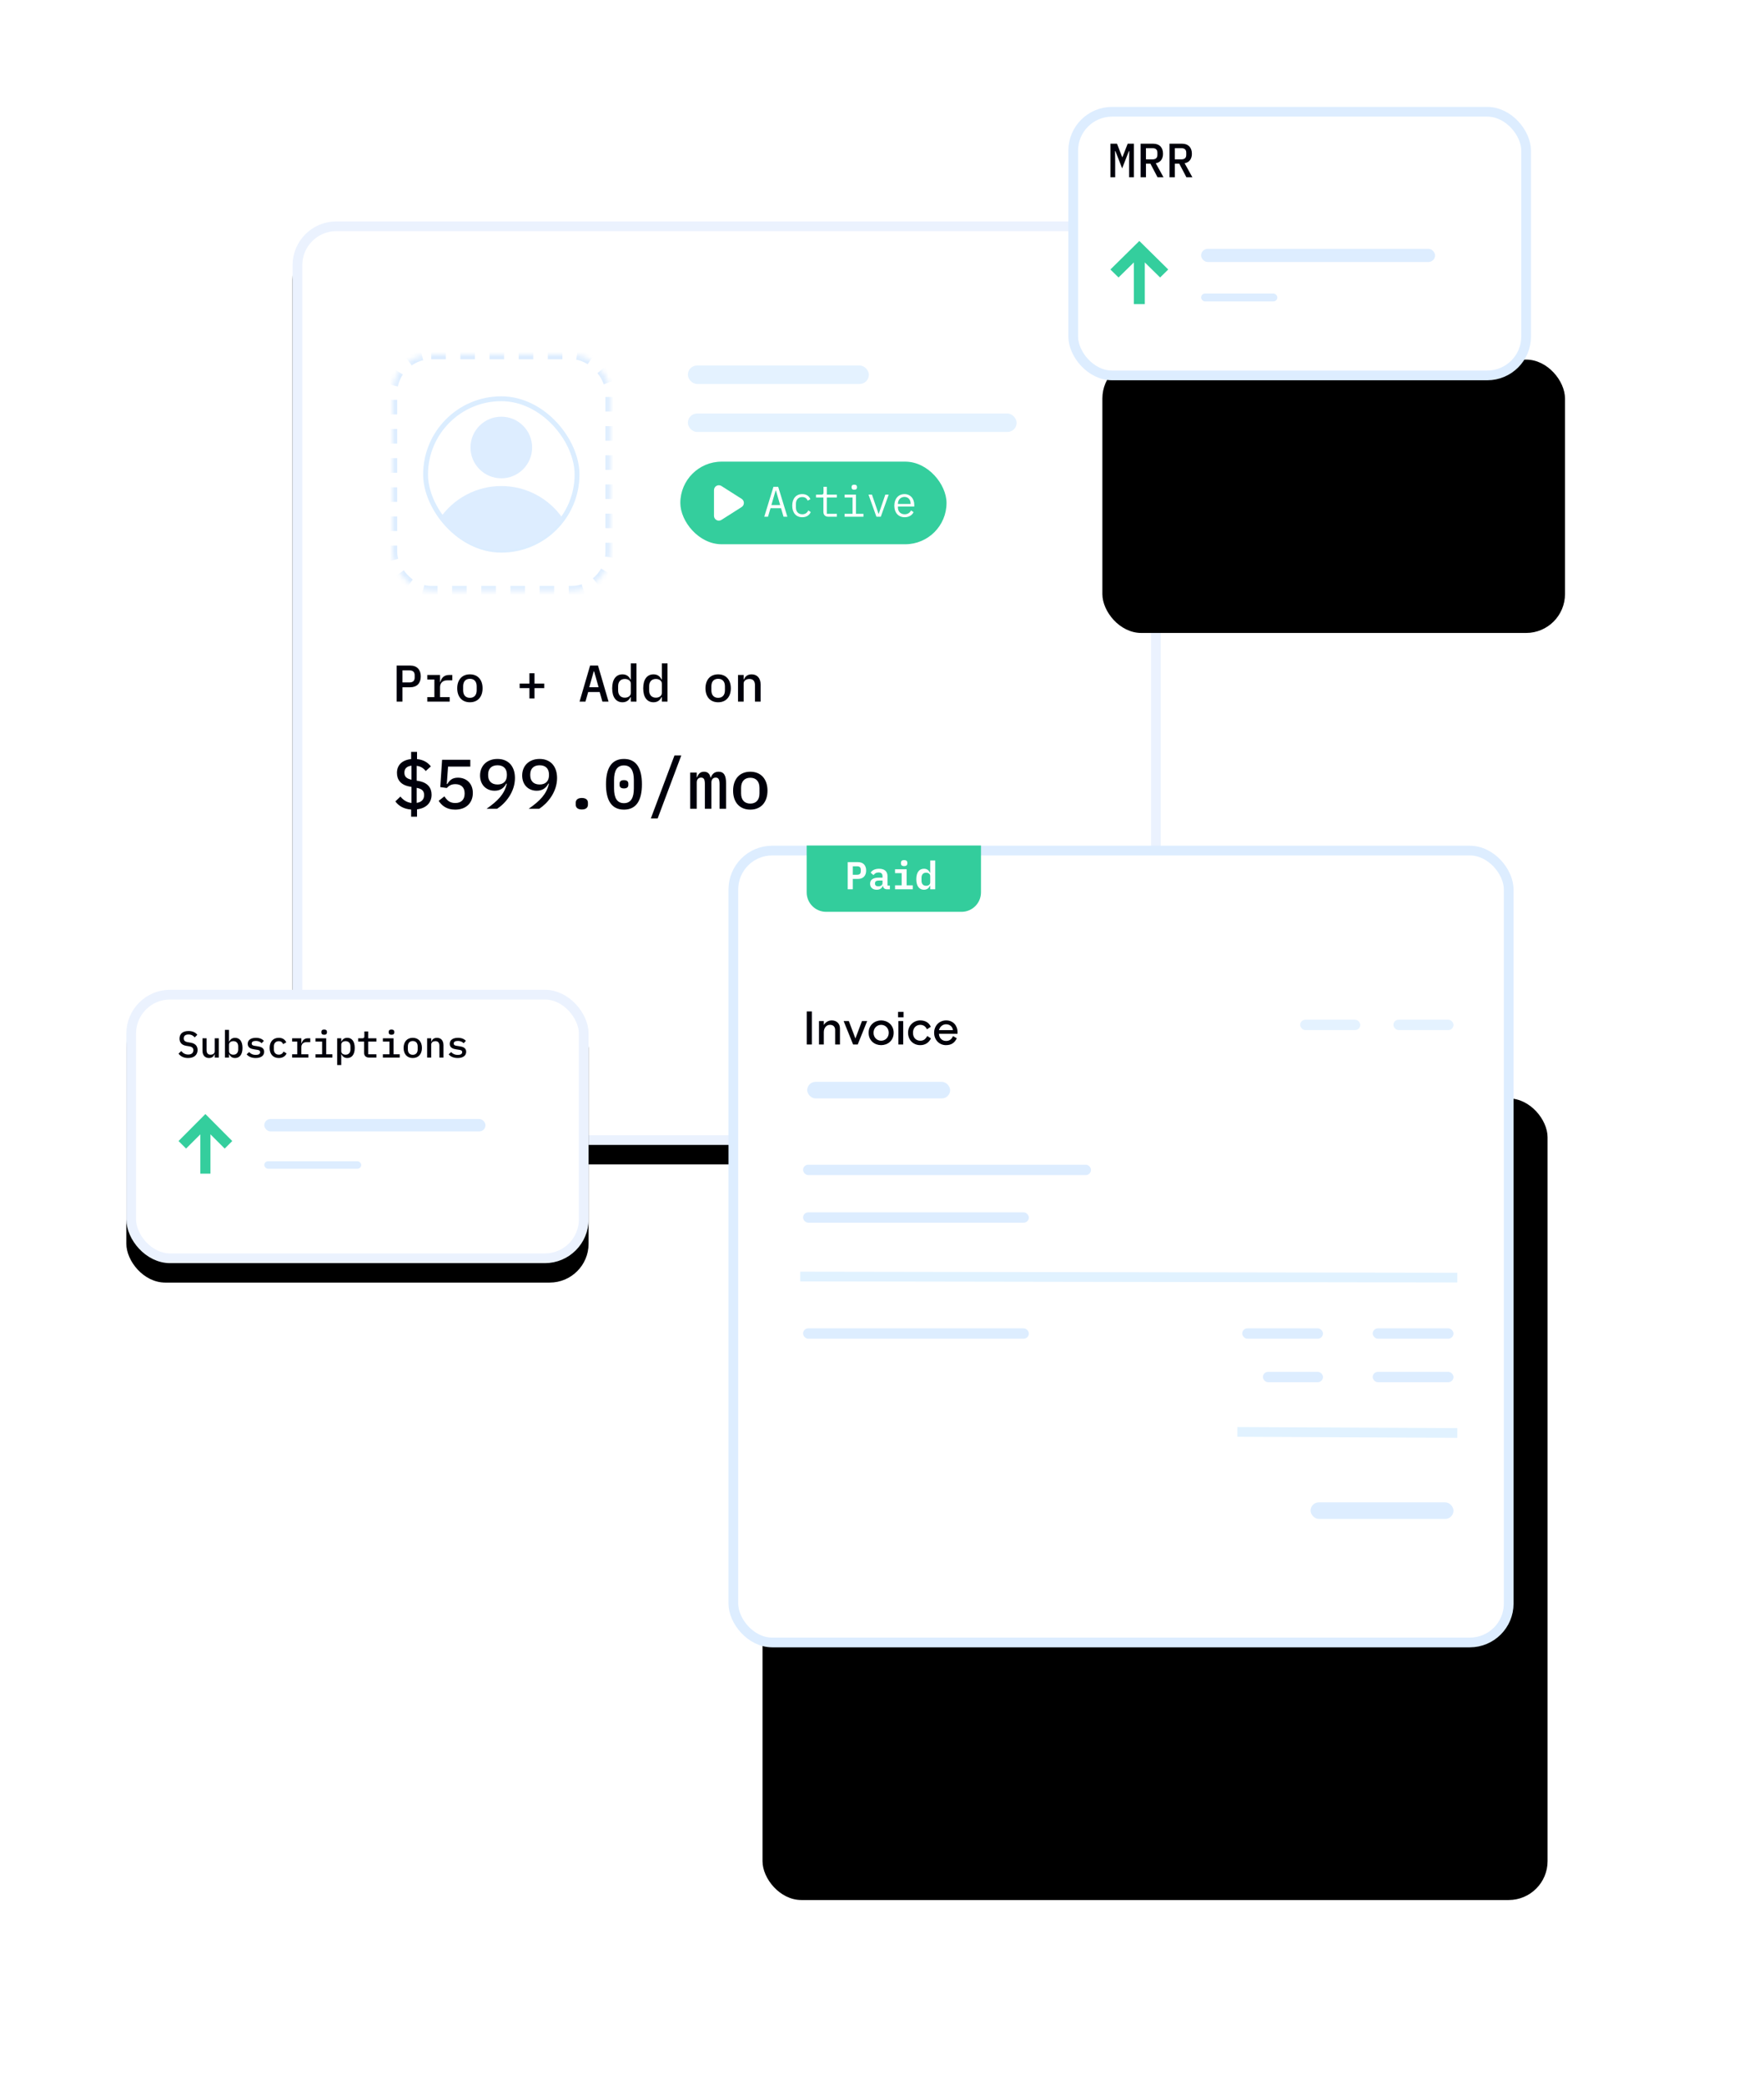 <?xml version="1.0" encoding="UTF-8"?>
<svg width="363px" height="429px" viewBox="0 0 363 429" version="1.1" xmlns="http://www.w3.org/2000/svg" xmlns:xlink="http://www.w3.org/1999/xlink">
    <!-- Generator: Sketch 63.1 (92452) - https://sketch.com -->
    <title>Group 17</title>
    <desc>Created with Sketch.</desc>
    <defs>
        <rect id="path-1" x="0" y="0" width="178.645" height="190.048" rx="8"></rect>
        <filter x="-14.6%" y="-11.6%" width="129.1%" height="127.4%" filterUnits="objectBoundingBox" id="filter-2">
            <feOffset dx="0" dy="4" in="SourceAlpha" result="shadowOffsetOuter1"></feOffset>
            <feGaussianBlur stdDeviation="8" in="shadowOffsetOuter1" result="shadowBlurOuter1"></feGaussianBlur>
            <feComposite in="shadowBlurOuter1" in2="SourceAlpha" operator="out" result="shadowBlurOuter1"></feComposite>
            <feColorMatrix values="0 0 0 0 0   0 0 0 0 0   0 0 0 0 0  0 0 0 0.09 0" type="matrix" in="shadowBlurOuter1"></feColorMatrix>
        </filter>
        <rect id="path-3" x="0" y="0" width="44.851" height="48.652" rx="8"></rect>
        <mask id="mask-4" maskContentUnits="userSpaceOnUse" maskUnits="objectBoundingBox" x="0" y="0" width="44.851" height="48.652" fill="white">
            <use xlink:href="#path-3"></use>
        </mask>
        <rect id="path-5" x="0" y="0" width="95.121" height="56.254" rx="8"></rect>
        <filter x="-43.1%" y="-65.8%" width="186.2%" height="245.8%" filterUnits="objectBoundingBox" id="filter-6">
            <feOffset dx="0" dy="4" in="SourceAlpha" result="shadowOffsetOuter1"></feOffset>
            <feGaussianBlur stdDeviation="13" in="shadowOffsetOuter1" result="shadowBlurOuter1"></feGaussianBlur>
            <feComposite in="shadowBlurOuter1" in2="SourceAlpha" operator="out" result="shadowBlurOuter1"></feComposite>
            <feColorMatrix values="0 0 0 0 0   0 0 0 0 0   0 0 0 0 0  0 0 0 0.09 0" type="matrix" in="shadowBlurOuter1"></feColorMatrix>
        </filter>
        <rect id="path-7" x="0" y="0" width="95.199" height="56.254" rx="8"></rect>
        <filter x="-84.0%" y="-119.1%" width="282.8%" height="459.1%" filterUnits="objectBoundingBox" id="filter-8">
            <feOffset dx="0" dy="4" in="SourceAlpha" result="shadowOffsetOuter1"></feOffset>
            <feGaussianBlur stdDeviation="13" in="shadowOffsetOuter1" result="shadowBlurOuter1"></feGaussianBlur>
            <feComposite in="shadowBlurOuter1" in2="SourceAlpha" operator="out" result="shadowBlurOuter1"></feComposite>
            <feColorMatrix values="0 0 0 0 0   0 0 0 0 0   0 0 0 0 0  0 0 0 0.09 0" type="matrix" in="shadowBlurOuter1" result="shadowMatrixOuter1"></feColorMatrix>
            <feOffset dx="7" dy="48" in="SourceAlpha" result="shadowOffsetOuter2"></feOffset>
            <feGaussianBlur stdDeviation="21" in="shadowOffsetOuter2" result="shadowBlurOuter2"></feGaussianBlur>
            <feComposite in="shadowBlurOuter2" in2="SourceAlpha" operator="out" result="shadowBlurOuter2"></feComposite>
            <feColorMatrix values="0 0 0 0 0   0 0 0 0 0   0 0 0 0 0  0 0 0 0.13 0" type="matrix" in="shadowBlurOuter2" result="shadowMatrixOuter2"></feColorMatrix>
            <feMerge>
                <feMergeNode in="shadowMatrixOuter1"></feMergeNode>
                <feMergeNode in="shadowMatrixOuter2"></feMergeNode>
            </feMerge>
        </filter>
        <rect id="path-9" x="0" y="1" width="161.552" height="164.962" rx="8"></rect>
        <filter x="-49.5%" y="-40.6%" width="207.7%" height="222.5%" filterUnits="objectBoundingBox" id="filter-10">
            <feOffset dx="0" dy="4" in="SourceAlpha" result="shadowOffsetOuter1"></feOffset>
            <feGaussianBlur stdDeviation="13" in="shadowOffsetOuter1" result="shadowBlurOuter1"></feGaussianBlur>
            <feComposite in="shadowBlurOuter1" in2="SourceAlpha" operator="out" result="shadowBlurOuter1"></feComposite>
            <feColorMatrix values="0 0 0 0 0   0 0 0 0 0   0 0 0 0 0  0 0 0 0.09 0" type="matrix" in="shadowBlurOuter1" result="shadowMatrixOuter1"></feColorMatrix>
            <feOffset dx="7" dy="48" in="SourceAlpha" result="shadowOffsetOuter2"></feOffset>
            <feGaussianBlur stdDeviation="21" in="shadowOffsetOuter2" result="shadowBlurOuter2"></feGaussianBlur>
            <feComposite in="shadowBlurOuter2" in2="SourceAlpha" operator="out" result="shadowBlurOuter2"></feComposite>
            <feColorMatrix values="0 0 0 0 0   0 0 0 0 0   0 0 0 0 0  0 0 0 0.13 0" type="matrix" in="shadowBlurOuter2" result="shadowMatrixOuter2"></feColorMatrix>
            <feMerge>
                <feMergeNode in="shadowMatrixOuter1"></feMergeNode>
                <feMergeNode in="shadowMatrixOuter2"></feMergeNode>
            </feMerge>
        </filter>
    </defs>
    <g id="March-Spring-Release" stroke="none" stroke-width="1" fill="none" fill-rule="evenodd">
        <g id="Group-17" transform="translate(26, 22)">
            <g id="Group-58">
                <g id="Group-51" transform="translate(34.209, 23.566)">
                    <g id="Group-50">
                        <g id="Rectangle">
                            <use fill="black" fill-opacity="1" filter="url(#filter-2)" xlink:href="#path-1"></use>
                            <rect stroke="#EBF2FE" stroke-width="2" stroke-linejoin="square" fill="#FFFFFF" fill-rule="evenodd" x="1" y="1" width="176.645" height="188.048" rx="8"></rect>
                        </g>
                        <g id="Group-47" transform="translate(79.791, 49.434)">
                            <g id="Group-44">
                                <rect id="Rectangle" fill="#34CE9D" x="0" y="0" width="54.778" height="17" rx="8.5"></rect>
                                <g id="Group-57" transform="translate(6.926, 3.519)" fill="#FFFFFF" fill-rule="nonzero">
                                    <g id="pause" transform="translate(0, 0.519)">
                                        <g id="play">
                                            <path d="M0,1.822 L0,7.104 C-1.5440923e-16,7.657 0.448,8.104 1,8.104 C1.19,8.104 1.376,8.05 1.537,7.948 L5.687,5.307 C6.153,5.01 6.291,4.392 5.994,3.926 C5.916,3.803 5.811,3.698 5.687,3.619 L1.537,0.978 C1.071,0.682 0.453,0.819 0.156,1.285 C0.054,1.445 -2.32908254e-17,1.631 0,1.822 Z" id="Path"></path>
                                        </g>
                                    </g>
                                    <path d="M11.114,7.815 L11.634,6.061 L13.794,6.061 L14.314,7.815 L15.099,7.815 L13.212,1.662 L12.234,1.662 L10.347,7.815 L11.114,7.815 Z M13.618,5.417 L11.811,5.417 L12.674,2.447 L12.754,2.447 L13.618,5.417 Z M18.166,7.921 C19.074,7.921 19.647,7.471 19.911,6.863 L19.409,6.519 C19.18,7.013 18.783,7.312 18.175,7.312 C17.32,7.312 16.861,6.731 16.861,5.928 L16.861,5.153 C16.861,4.351 17.329,3.769 18.157,3.769 C18.721,3.769 19.109,4.042 19.277,4.509 L19.841,4.21 C19.585,3.593 19.039,3.161 18.157,3.161 C16.87,3.161 16.103,4.095 16.103,5.541 C16.103,6.977 16.861,7.921 18.166,7.921 Z M25.288,7.815 L25.288,7.215 L23.217,7.215 L23.217,3.866 L25.288,3.866 L25.288,3.266 L23.217,3.266 L23.217,1.662 L22.538,1.662 L22.538,2.852 C22.538,3.161 22.424,3.266 22.124,3.266 L20.996,3.266 L20.996,3.866 L22.512,3.866 L22.512,6.775 C22.512,7.383 22.829,7.815 23.517,7.815 L25.288,7.815 Z M28.867,2.261 C29.273,2.261 29.423,2.068 29.423,1.812 L29.423,1.671 C29.423,1.415 29.273,1.221 28.867,1.221 C28.462,1.221 28.312,1.415 28.312,1.671 L28.312,1.812 C28.312,2.068 28.462,2.261 28.867,2.261 Z M30.754,7.815 L30.754,7.215 L29.22,7.215 L29.22,3.266 L26.875,3.266 L26.875,3.866 L28.515,3.866 L28.515,7.215 L26.875,7.215 L26.875,7.815 L30.754,7.815 Z M34.324,7.815 L35.954,3.266 L35.258,3.266 L34.606,5.17 L33.901,7.224 L33.865,7.224 L33.16,5.17 L32.508,3.266 L31.794,3.266 L33.425,7.815 L34.324,7.815 Z M39.242,7.921 C40.141,7.921 40.794,7.48 41.067,6.872 L40.547,6.519 C40.309,7.013 39.851,7.312 39.242,7.312 C38.387,7.312 37.85,6.731 37.85,5.928 L37.85,5.717 L41.217,5.717 L41.217,5.382 C41.217,4.095 40.423,3.161 39.198,3.161 C37.964,3.161 37.109,4.095 37.109,5.549 C37.109,6.986 37.938,7.921 39.242,7.921 Z M40.459,5.188 L37.85,5.188 L37.85,5.126 C37.85,4.333 38.423,3.742 39.198,3.742 C39.947,3.742 40.459,4.289 40.459,5.091 L40.459,5.188 Z" id="Active"></path>
                                </g>
                            </g>
                        </g>
                        <g id="Group-5" transform="translate(20.525, 88.182)" fill="#00000B" fill-rule="nonzero">
                            <path d="M2.086,10.643 L2.086,7.684 L3.672,7.684 C5.077,7.684 5.853,6.833 5.853,5.449 C5.853,4.066 5.077,3.214 3.672,3.214 L0.894,3.214 L0.894,10.643 L2.086,10.643 Z M3.491,6.694 L2.086,6.694 L2.086,4.204 L3.491,4.204 C4.236,4.204 4.598,4.534 4.598,5.215 L4.598,5.673 C4.598,6.354 4.236,6.694 3.491,6.694 Z M11.803,10.643 L11.803,9.706 L9.813,9.706 L9.813,7.652 C9.813,6.886 10.313,6.258 11.26,6.258 L12.346,6.258 L12.346,5.151 L11.686,5.151 C10.568,5.151 10.089,5.843 9.876,6.609 L9.813,6.609 L9.813,5.151 L7.194,5.151 L7.194,6.088 L8.653,6.088 L8.653,9.706 L7.194,9.706 L7.194,10.643 L11.803,10.643 Z M15.964,10.77 C17.582,10.77 18.571,9.653 18.571,7.897 C18.571,6.141 17.582,5.023 15.964,5.023 C14.346,5.023 13.357,6.141 13.357,7.897 C13.357,9.653 14.346,10.77 15.964,10.77 Z M15.964,9.855 C15.123,9.855 14.57,9.334 14.57,8.312 L14.57,7.482 C14.57,6.46 15.123,5.939 15.964,5.939 C16.805,5.939 17.358,6.46 17.358,7.482 L17.358,8.312 C17.358,9.334 16.805,9.855 15.964,9.855 Z M29.257,9.983 L29.257,7.865 L31.268,7.865 L31.268,6.918 L29.257,6.918 L29.257,4.8 L28.214,4.8 L28.214,6.918 L26.202,6.918 L26.202,7.865 L28.214,7.865 L28.214,9.983 L29.257,9.983 Z M39.74,10.643 L40.304,8.663 L42.667,8.663 L43.231,10.643 L44.497,10.643 L42.326,3.214 L40.698,3.214 L38.527,10.643 L39.74,10.643 Z M42.443,7.673 L40.527,7.673 L41.443,4.417 L41.528,4.417 L42.443,7.673 Z M47.36,10.77 C48.169,10.77 48.701,10.366 49.02,9.706 L49.084,9.706 L49.084,10.643 L50.244,10.643 L50.244,2.767 L49.084,2.767 L49.084,6.088 L49.02,6.088 C48.701,5.428 48.169,5.023 47.36,5.023 C46.072,5.023 45.242,6.013 45.242,7.897 C45.242,9.781 46.072,10.77 47.36,10.77 Z M47.839,9.823 C46.966,9.823 46.466,9.238 46.466,8.344 L46.466,7.45 C46.466,6.556 46.966,5.971 47.839,5.971 C48.509,5.971 49.084,6.311 49.084,6.982 L49.084,8.812 C49.084,9.483 48.509,9.823 47.839,9.823 Z M53.746,10.77 C54.554,10.77 55.087,10.366 55.406,9.706 L55.47,9.706 L55.47,10.643 L56.63,10.643 L56.63,2.767 L55.47,2.767 L55.47,6.088 L55.406,6.088 C55.087,5.428 54.554,5.023 53.746,5.023 C52.458,5.023 51.628,6.013 51.628,7.897 C51.628,9.781 52.458,10.77 53.746,10.77 Z M54.224,9.823 C53.352,9.823 52.852,9.238 52.852,8.344 L52.852,7.45 C52.852,6.556 53.352,5.971 54.224,5.971 C54.895,5.971 55.47,6.311 55.47,6.982 L55.47,8.812 C55.47,9.483 54.895,9.823 54.224,9.823 Z M67.049,10.77 C68.667,10.77 69.656,9.653 69.656,7.897 C69.656,6.141 68.667,5.023 67.049,5.023 C65.431,5.023 64.441,6.141 64.441,7.897 C64.441,9.653 65.431,10.77 67.049,10.77 Z M67.049,9.855 C66.208,9.855 65.655,9.334 65.655,8.312 L65.655,7.482 C65.655,6.46 66.208,5.939 67.049,5.939 C67.89,5.939 68.443,6.46 68.443,7.482 L68.443,8.312 C68.443,9.334 67.89,9.855 67.049,9.855 Z M72.296,10.643 L72.296,6.918 C72.296,6.279 72.892,5.971 73.488,5.971 C74.233,5.971 74.627,6.407 74.627,7.28 L74.627,10.643 L75.787,10.643 L75.787,7.109 C75.787,5.779 75.042,5.023 73.935,5.023 C73.03,5.023 72.583,5.513 72.349,6.088 L72.296,6.088 L72.296,5.151 L71.136,5.151 L71.136,10.643 L72.296,10.643 Z" id="Pro+Addon"></path>
                            <path d="M5.084,34.32 L5.084,32.804 C6.991,32.573 8.074,31.446 8.074,29.8 C8.074,28.398 7.323,27.315 5.402,26.969 L5.012,26.911 L5.012,23.849 C5.821,23.95 6.413,24.325 6.875,24.918 L7.93,23.964 C7.265,23.112 6.355,22.592 5.084,22.462 L5.084,20.974 L3.871,20.974 L3.871,22.462 C2.037,22.65 0.953,23.675 0.953,25.293 C0.953,26.665 1.675,27.792 3.611,28.124 L3.943,28.182 L3.943,31.489 C3.033,31.388 2.311,30.955 1.661,30.175 L0.621,31.172 C1.3,32.096 2.34,32.732 3.871,32.847 L3.871,34.32 L5.084,34.32 Z M3.943,26.709 C2.903,26.477 2.484,26.059 2.484,25.25 C2.484,24.426 2.975,23.935 3.943,23.82 L3.943,26.709 Z M5.012,31.475 L5.012,28.384 C6.095,28.586 6.543,29.005 6.543,29.872 C6.543,30.767 6.009,31.331 5.012,31.475 Z M12.927,32.862 C15.238,32.862 16.567,31.432 16.567,29.438 C16.567,27.46 15.238,26.29 13.505,26.29 C12.364,26.29 11.786,26.795 11.324,27.59 L11.208,27.59 L11.468,24.008 L16.047,24.008 L16.047,22.607 L10.241,22.607 L9.865,28.225 L11.208,28.413 C11.584,28.009 12.06,27.619 12.956,27.619 C14.184,27.619 14.877,28.312 14.877,29.482 L14.877,29.597 C14.877,30.767 14.198,31.504 12.956,31.504 C11.786,31.504 11.223,30.912 10.717,30.132 L9.533,31.056 C10.154,31.981 11.107,32.862 12.927,32.862 Z M21.564,32.688 C23.254,31.591 25.233,29.28 25.233,26.362 C25.233,23.95 23.89,22.433 21.637,22.433 C19.47,22.433 18.055,23.834 18.055,25.842 C18.055,27.763 19.326,28.976 21.059,28.976 C22.344,28.976 23.023,28.297 23.456,27.503 L23.558,27.532 C23.052,29.713 21.723,31.042 19.398,32.688 L21.564,32.688 Z M21.651,27.691 C20.423,27.691 19.716,26.997 19.716,25.784 L19.716,25.64 C19.716,24.426 20.423,23.733 21.651,23.733 C22.864,23.733 23.572,24.426 23.572,25.64 L23.572,25.784 C23.572,26.997 22.864,27.691 21.651,27.691 Z M30.231,32.688 C31.92,31.591 33.899,29.28 33.899,26.362 C33.899,23.95 32.556,22.433 30.303,22.433 C28.136,22.433 26.721,23.834 26.721,25.842 C26.721,27.763 27.992,28.976 29.725,28.976 C31.011,28.976 31.689,28.297 32.123,27.503 L32.224,27.532 C31.718,29.713 30.389,31.042 28.064,32.688 L30.231,32.688 Z M30.317,27.691 C29.09,27.691 28.382,26.997 28.382,25.784 L28.382,25.64 C28.382,24.426 29.09,23.733 30.317,23.733 C31.53,23.733 32.238,24.426 32.238,25.64 L32.238,25.784 C32.238,26.997 31.53,27.691 30.317,27.691 Z M38.998,32.833 C39.908,32.833 40.254,32.385 40.254,31.836 L40.254,31.461 C40.254,30.912 39.908,30.464 38.998,30.464 C38.088,30.464 37.741,30.912 37.741,31.461 L37.741,31.836 C37.741,32.385 38.088,32.833 38.998,32.833 Z M47.664,32.862 C50.221,32.862 51.362,30.941 51.362,27.647 C51.362,24.354 50.221,22.433 47.664,22.433 C45.108,22.433 43.966,24.354 43.966,27.647 C43.966,30.941 45.108,32.862 47.664,32.862 Z M47.664,31.533 C46.191,31.533 45.627,30.363 45.627,28.514 L45.627,26.781 C45.627,24.932 46.191,23.762 47.664,23.762 C49.137,23.762 49.701,24.932 49.701,26.781 L49.701,28.514 C49.701,30.363 49.137,31.533 47.664,31.533 Z M47.664,28.5 C48.328,28.5 48.56,28.196 48.56,27.806 L48.56,27.489 C48.56,27.099 48.328,26.795 47.664,26.795 C47,26.795 46.769,27.099 46.769,27.489 L46.769,27.806 C46.769,28.196 47,28.5 47.664,28.5 Z M54.597,34.681 L59.464,21.711 L58.063,21.711 L53.196,34.681 L54.597,34.681 Z M62.642,32.688 L62.642,27.286 C62.642,26.607 63.018,26.275 63.538,26.275 C64.101,26.275 64.318,26.622 64.318,27.647 L64.318,32.688 L65.661,32.688 L65.661,27.286 C65.661,26.607 66.036,26.275 66.542,26.275 C67.105,26.275 67.336,26.622 67.336,27.647 L67.336,32.688 L68.68,32.688 L68.68,27.445 C68.68,25.9 68.275,25.062 67.134,25.062 C66.239,25.062 65.791,25.596 65.531,26.275 L65.473,26.275 C65.357,25.524 64.924,25.062 64.144,25.062 C63.335,25.062 62.945,25.568 62.714,26.203 L62.642,26.203 L62.642,25.235 L61.299,25.235 L61.299,32.688 L62.642,32.688 Z M73.663,32.862 C75.858,32.862 77.201,31.345 77.201,28.962 C77.201,26.579 75.858,25.062 73.663,25.062 C71.467,25.062 70.124,26.579 70.124,28.962 C70.124,31.345 71.467,32.862 73.663,32.862 Z M73.663,31.619 C72.522,31.619 71.77,30.912 71.77,29.525 L71.77,28.398 C71.77,27.012 72.522,26.304 73.663,26.304 C74.804,26.304 75.555,27.012 75.555,28.398 L75.555,29.525 C75.555,30.912 74.804,31.619 73.663,31.619 Z" id="$599.0/mo"></path>
                        </g>
                        <g id="Group-4" transform="translate(20.525, 27.367)">
                            <rect id="Rectangle" fill="#E4F2FF" x="60.815" y="2.281" width="37.249" height="3.801" rx="1.9"></rect>
                            <rect id="Rectangle-Copy" fill="#E4F2FF" x="60.815" y="12.163" width="67.657" height="3.801" rx="1.9"></rect>
                            <use id="Rectangle" stroke="#DDEDFF" mask="url(#mask-4)" stroke-width="2" fill="#FFFFFF" stroke-dasharray="3,3" xlink:href="#path-3"></use>
                            <rect id="Rectangle" stroke="#DBEDFF" fill-rule="nonzero" x="6.842" y="9.122" width="31.168" height="31.168" rx="15.584"></rect>
                            <path d="M22.426,27.086 C17.356,27.083 12.613,29.591 9.761,33.783 C12.686,37.868 17.401,40.291 22.426,40.291 C27.45,40.291 32.166,37.868 35.09,33.783 C32.238,29.591 27.496,27.083 22.426,27.086 Z" id="Path" fill="#DDEDFF" fill-rule="nonzero"></path>
                            <circle id="Oval" fill="#DDEDFF" fill-rule="nonzero" cx="22.426" cy="19.157" r="6.34"></circle>
                        </g>
                    </g>
                </g>
                <g id="Group-60" transform="translate(-0, 181.686)">
                    <g id="Rectangle-Copy-11">
                        <use fill="black" fill-opacity="1" filter="url(#filter-6)" xlink:href="#path-5"></use>
                        <rect stroke="#EBF2FE" stroke-width="2" stroke-linejoin="square" fill="#FFFFFF" fill-rule="evenodd" x="1" y="1" width="93.121" height="54.254" rx="8"></rect>
                    </g>
                    <path d="M12.703,14.041 C13.965,14.041 14.658,13.379 14.658,12.386 C14.658,11.624 14.242,11.069 13.272,10.892 L12.703,10.792 C12.04,10.684 11.81,10.438 11.81,9.999 C11.81,9.476 12.156,9.199 12.787,9.199 C13.38,9.199 13.773,9.437 14.065,9.799 L14.604,9.26 C14.235,8.775 13.634,8.483 12.787,8.483 C11.648,8.483 10.94,9.029 10.94,10.038 C10.94,10.754 11.301,11.362 12.318,11.531 L12.903,11.624 C13.549,11.731 13.788,11.97 13.788,12.432 C13.788,13.002 13.411,13.325 12.733,13.325 C12.156,13.325 11.702,13.094 11.294,12.609 L10.739,13.14 C11.147,13.679 11.771,14.041 12.703,14.041 Z M17.006,14.041 C17.66,14.041 17.984,13.687 18.153,13.271 L18.192,13.271 L18.192,13.949 L19.031,13.949 L19.031,9.976 L18.192,9.976 L18.192,12.671 C18.192,13.133 17.76,13.356 17.329,13.356 C16.79,13.356 16.506,13.04 16.506,12.409 L16.506,9.976 L15.666,9.976 L15.666,12.532 C15.666,13.494 16.205,14.041 17.006,14.041 Z M22.372,14.041 C23.303,14.041 23.904,13.325 23.904,11.962 C23.904,10.6 23.303,9.884 22.372,9.884 C21.787,9.884 21.402,10.176 21.171,10.654 L21.125,10.654 L21.125,8.252 L20.286,8.252 L20.286,13.949 L21.125,13.949 L21.125,13.271 L21.171,13.271 C21.402,13.748 21.787,14.041 22.372,14.041 Z M22.025,13.356 C21.54,13.356 21.125,13.109 21.125,12.624 L21.125,11.3 C21.125,10.815 21.54,10.569 22.025,10.569 C22.657,10.569 23.019,10.992 23.019,11.639 L23.019,12.286 C23.019,12.932 22.657,13.356 22.025,13.356 Z M26.614,14.041 C27.699,14.041 28.361,13.556 28.361,12.755 C28.361,11.939 27.668,11.724 27.037,11.631 L26.406,11.531 C26.075,11.485 25.798,11.393 25.798,11.054 C25.798,10.708 26.09,10.523 26.637,10.523 C27.26,10.523 27.622,10.761 27.83,11 L28.3,10.507 C27.938,10.115 27.407,9.884 26.668,9.884 C25.651,9.884 24.974,10.315 24.974,11.123 C24.974,11.939 25.675,12.163 26.298,12.255 L26.929,12.355 C27.268,12.401 27.538,12.494 27.538,12.832 C27.538,13.225 27.168,13.402 26.629,13.402 C26.036,13.402 25.613,13.194 25.267,12.817 L24.751,13.279 C25.128,13.741 25.759,14.041 26.614,14.041 Z M31.371,14.041 C32.203,14.041 32.719,13.648 32.973,13.094 L32.357,12.717 C32.172,13.102 31.872,13.348 31.379,13.348 C30.725,13.348 30.363,12.917 30.363,12.293 L30.363,11.631 C30.363,11 30.732,10.577 31.364,10.577 C31.826,10.577 32.118,10.808 32.257,11.177 L32.911,10.823 C32.665,10.269 32.18,9.884 31.364,9.884 C30.194,9.884 29.485,10.692 29.485,11.962 C29.485,13.233 30.186,14.041 31.371,14.041 Z M37.453,13.949 L37.453,13.271 L36.014,13.271 L36.014,11.785 C36.014,11.231 36.375,10.777 37.061,10.777 L37.846,10.777 L37.846,9.976 L37.369,9.976 C36.56,9.976 36.214,10.477 36.06,11.031 L36.014,11.031 L36.014,9.976 L34.12,9.976 L34.12,10.654 L35.175,10.654 L35.175,13.271 L34.12,13.271 L34.12,13.949 L37.453,13.949 Z M40.71,9.253 C41.125,9.253 41.279,9.052 41.279,8.798 L41.279,8.637 C41.279,8.383 41.125,8.182 40.702,8.182 C40.286,8.182 40.132,8.383 40.132,8.637 L40.132,8.798 C40.132,9.052 40.286,9.253 40.71,9.253 Z M42.396,13.949 L42.396,13.271 L41.125,13.271 L41.125,9.976 L38.931,9.976 L38.931,10.654 L40.286,10.654 L40.286,13.271 L38.931,13.271 L38.931,13.949 L42.396,13.949 Z M44.22,15.488 L44.22,13.271 L44.266,13.271 C44.497,13.748 44.882,14.041 45.467,14.041 C46.399,14.041 46.999,13.325 46.999,11.962 C46.999,10.6 46.399,9.884 45.467,9.884 C44.882,9.884 44.497,10.176 44.266,10.654 L44.22,10.654 L44.22,9.976 L43.381,9.976 L43.381,15.488 L44.22,15.488 Z M45.121,13.356 C44.636,13.356 44.22,13.109 44.22,12.624 L44.22,11.3 C44.22,10.815 44.636,10.569 45.121,10.569 C45.752,10.569 46.114,10.992 46.114,11.639 L46.114,12.286 C46.114,12.932 45.752,13.356 45.121,13.356 Z M51.457,13.949 L51.457,13.271 L49.763,13.271 L49.763,10.654 L51.457,10.654 L51.457,9.976 L49.763,9.976 L49.763,8.575 L48.978,8.575 L48.978,9.568 C48.978,9.876 48.862,9.976 48.57,9.976 L47.7,9.976 L47.7,10.654 L48.924,10.654 L48.924,12.94 C48.924,13.533 49.247,13.949 49.94,13.949 L51.457,13.949 Z M54.567,9.253 C54.983,9.253 55.137,9.052 55.137,8.798 L55.137,8.637 C55.137,8.383 54.983,8.182 54.559,8.182 C54.144,8.182 53.99,8.383 53.99,8.637 L53.99,8.798 C53.99,9.052 54.144,9.253 54.567,9.253 Z M56.253,13.949 L56.253,13.271 L54.983,13.271 L54.983,9.976 L52.789,9.976 L52.789,10.654 L54.144,10.654 L54.144,13.271 L52.789,13.271 L52.789,13.949 L56.253,13.949 Z M58.94,14.041 C60.11,14.041 60.826,13.233 60.826,11.962 C60.826,10.692 60.11,9.884 58.94,9.884 C57.77,9.884 57.054,10.692 57.054,11.962 C57.054,13.233 57.77,14.041 58.94,14.041 Z M58.94,13.379 C58.332,13.379 57.931,13.002 57.931,12.263 L57.931,11.662 C57.931,10.923 58.332,10.546 58.94,10.546 C59.548,10.546 59.948,10.923 59.948,11.662 L59.948,12.263 C59.948,13.002 59.548,13.379 58.94,13.379 Z M62.735,13.949 L62.735,11.254 C62.735,10.792 63.166,10.569 63.597,10.569 C64.136,10.569 64.421,10.885 64.421,11.516 L64.421,13.949 L65.26,13.949 L65.26,11.393 C65.26,10.43 64.721,9.884 63.921,9.884 C63.266,9.884 62.943,10.238 62.774,10.654 L62.735,10.654 L62.735,9.976 L61.896,9.976 L61.896,13.949 L62.735,13.949 Z M68.186,14.041 C69.271,14.041 69.933,13.556 69.933,12.755 C69.933,11.939 69.24,11.724 68.609,11.631 L67.978,11.531 C67.647,11.485 67.37,11.393 67.37,11.054 C67.37,10.708 67.662,10.523 68.209,10.523 C68.832,10.523 69.194,10.761 69.402,11 L69.872,10.507 C69.51,10.115 68.979,9.884 68.24,9.884 C67.223,9.884 66.546,10.315 66.546,11.123 C66.546,11.939 67.247,12.163 67.87,12.255 L68.501,12.355 C68.84,12.401 69.11,12.494 69.11,12.832 C69.11,13.225 68.74,13.402 68.201,13.402 C67.608,13.402 67.185,13.194 66.838,12.817 L66.323,13.279 C66.7,13.741 67.331,14.041 68.186,14.041 Z" id="Subscriptions" fill="#00000B" fill-rule="nonzero"></path>
                    <rect id="Rectangle" fill="#DDEDFF" fill-rule="nonzero" x="28.385" y="26.593" width="45.515" height="2.557" rx="1.279"></rect>
                    <polygon id="↑" fill="#34CE9D" fill-rule="nonzero" points="17.309 37.844 17.309 29.746 20.238 32.675 21.791 31.121 16.265 25.57 10.739 31.121 12.293 32.675 15.221 29.746 15.221 37.844"></polygon>
                    <g id="Group-56" transform="translate(28.127, 35.287)" fill="#DDEDFF">
                        <rect id="Rectangle" x="0.258" y="0" width="19.945" height="1.534" rx="0.767"></rect>
                    </g>
                </g>
                <g id="Group" transform="translate(193.849, 0)">
                    <g id="Rectangle">
                        <use fill="black" fill-opacity="1" filter="url(#filter-8)" xlink:href="#path-7"></use>
                        <rect stroke="#DDEDFF" stroke-width="2" stroke-linejoin="square" fill="#FFFFFF" fill-rule="evenodd" x="1" y="1" width="93.199" height="54.254" rx="8"></rect>
                    </g>
                    <rect id="Rectangle" fill="#DDEDFF" fill-rule="nonzero" x="27.318" y="29.209" width="48.141" height="2.705" rx="1.352"></rect>
                    <polygon id="↑" fill="#34CE9D" fill-rule="nonzero" points="15.729 40.568 15.729 32.003 18.882 35.101 20.554 33.458 14.604 27.586 8.654 33.458 10.327 35.101 13.48 32.003 13.48 40.568"></polygon>
                    <rect id="Rectangle" fill="#DDEDFF" x="27.318" y="38.404" width="15.686" height="1.623" rx="0.811"></rect>
                    <path d="M9.634,14.481 L9.634,11.175 L9.605,9.097 L9.684,9.097 L11.069,12.65 L12.455,9.097 L12.534,9.097 L12.505,11.175 L12.505,14.481 L13.484,14.481 L13.484,7.573 L12.208,7.573 L11.139,10.314 L11.069,10.314 L10.01,7.573 L8.654,7.573 L8.654,14.481 L9.634,14.481 Z M15.969,14.481 L15.969,11.69 L16.889,11.69 L18.354,14.481 L19.581,14.481 L17.988,11.591 C18.948,11.433 19.482,10.7 19.482,9.651 C19.482,8.364 18.76,7.573 17.453,7.573 L14.87,7.573 L14.87,14.481 L15.969,14.481 Z M17.295,10.799 L15.969,10.799 L15.969,8.493 L17.295,8.493 C17.988,8.493 18.324,8.8 18.324,9.433 L18.324,9.859 C18.324,10.492 17.988,10.799 17.295,10.799 Z M21.907,14.481 L21.907,11.69 L22.828,11.69 L24.293,14.481 L25.52,14.481 L23.926,11.591 C24.886,11.433 25.421,10.7 25.421,9.651 C25.421,8.364 24.698,7.573 23.392,7.573 L20.809,7.573 L20.809,14.481 L21.907,14.481 Z M23.233,10.799 L21.907,10.799 L21.907,8.493 L23.233,8.493 C23.926,8.493 24.263,8.8 24.263,9.433 L24.263,9.859 C24.263,10.492 23.926,10.799 23.233,10.799 Z" id="MRR" fill="#00000B" fill-rule="nonzero"></path>
                </g>
                <g id="Group-3" transform="translate(123.911, 151.038)">
                    <g id="Rectangle">
                        <use fill="black" fill-opacity="1" filter="url(#filter-10)" xlink:href="#path-9"></use>
                        <rect stroke="#DDEDFF" stroke-width="2" stroke-linejoin="square" fill="#FFFFFF" fill-rule="evenodd" x="1" y="2" width="159.552" height="162.962" rx="8"></rect>
                    </g>
                    <g id="Invoice-dunning-top" transform="translate(16.089, 0.962)" fill="#33CD9C">
                        <path d="M0,0 L35.869,0 L35.869,9.64 C35.869,11.849 34.078,13.64 31.869,13.64 L4,13.64 C1.791,13.64 1.25159629e-15,11.849 0,9.64 L0,0 L0,0 Z" id="Rectangle"></path>
                    </g>
                    <rect id="Rectangle" fill="#DDEDFF" fill-rule="nonzero" x="119.778" y="136.124" width="29.412" height="3.41" rx="1.705"></rect>
                    <g id="Group-78" transform="translate(15.345, 35.101)">
                        <rect id="Rectangle" fill="#DDEDFF" fill-rule="nonzero" x="0.853" y="14.493" width="29.412" height="3.41" rx="1.705"></rect>
                        <path d="M1.81,6.803 L1.81,0 L0.76,0 L0.76,6.803 L1.81,6.803 Z M4.269,6.803 L4.269,4.257 C4.269,4.03 4.303,3.824 4.371,3.64 C4.439,3.455 4.53,3.298 4.643,3.168 C4.756,3.039 4.889,2.938 5.041,2.867 C5.194,2.796 5.357,2.76 5.532,2.76 C5.876,2.76 6.14,2.854 6.324,3.042 C6.509,3.23 6.601,3.489 6.601,3.82 L6.601,3.82 L6.601,6.803 L7.593,6.803 L7.593,3.528 C7.593,3.256 7.549,3.015 7.462,2.804 C7.374,2.593 7.256,2.418 7.107,2.279 C6.958,2.14 6.78,2.033 6.572,1.958 C6.365,1.884 6.145,1.847 5.911,1.847 C5.561,1.847 5.242,1.932 4.954,2.104 C4.666,2.276 4.437,2.504 4.269,2.789 L4.269,2.789 L4.269,1.983 L3.277,1.983 L3.277,6.803 L4.269,6.803 Z M11.247,6.803 L13.191,1.983 L12.122,1.983 L10.771,5.569 L9.42,1.983 L8.351,1.983 L10.295,6.803 L11.247,6.803 Z M16.068,6.939 C16.385,6.939 16.698,6.886 17.006,6.779 C17.314,6.672 17.589,6.512 17.832,6.298 C18.075,6.084 18.271,5.819 18.42,5.501 C18.569,5.184 18.643,4.814 18.643,4.393 C18.643,3.978 18.569,3.612 18.42,3.295 C18.271,2.977 18.075,2.712 17.832,2.498 C17.589,2.284 17.314,2.122 17.006,2.012 C16.698,1.902 16.385,1.847 16.068,1.847 C15.75,1.847 15.438,1.902 15.13,2.012 C14.822,2.122 14.547,2.284 14.304,2.498 C14.061,2.712 13.865,2.977 13.716,3.295 C13.567,3.612 13.492,3.978 13.492,4.393 C13.492,4.814 13.567,5.184 13.716,5.501 C13.865,5.819 14.061,6.084 14.304,6.298 C14.547,6.512 14.822,6.672 15.13,6.779 C15.438,6.886 15.75,6.939 16.068,6.939 Z M16.068,6.026 C15.854,6.026 15.653,5.987 15.465,5.909 C15.277,5.831 15.112,5.721 14.97,5.579 C14.827,5.436 14.714,5.265 14.629,5.064 C14.545,4.863 14.503,4.639 14.503,4.393 C14.503,4.147 14.545,3.923 14.629,3.722 C14.714,3.522 14.827,3.35 14.97,3.207 C15.112,3.065 15.277,2.955 15.465,2.877 C15.653,2.799 15.854,2.76 16.068,2.76 C16.282,2.76 16.483,2.799 16.67,2.877 C16.858,2.955 17.024,3.065 17.166,3.207 C17.309,3.35 17.422,3.522 17.506,3.722 C17.591,3.923 17.633,4.147 17.633,4.393 C17.633,4.639 17.591,4.863 17.506,5.064 C17.422,5.265 17.309,5.436 17.166,5.579 C17.024,5.721 16.858,5.831 16.67,5.909 C16.483,5.987 16.282,6.026 16.068,6.026 Z M20.675,1.215 L20.675,0.097 L19.547,0.097 L19.547,1.215 L20.675,1.215 Z M20.607,6.803 L20.607,1.983 L19.615,1.983 L19.615,6.803 L20.607,6.803 Z M24.106,6.939 C24.611,6.939 25.05,6.821 25.423,6.585 C25.795,6.348 26.095,6.003 26.322,5.55 L26.322,5.55 L25.554,5.054 C25.392,5.358 25.202,5.597 24.985,5.768 C24.768,5.94 24.478,6.026 24.115,6.026 C23.901,6.026 23.704,5.989 23.522,5.914 C23.341,5.84 23.182,5.733 23.046,5.593 C22.91,5.454 22.805,5.282 22.73,5.078 C22.656,4.874 22.619,4.646 22.619,4.393 C22.619,4.14 22.657,3.912 22.735,3.708 C22.813,3.504 22.92,3.332 23.056,3.193 C23.192,3.053 23.351,2.947 23.532,2.872 C23.714,2.797 23.908,2.76 24.115,2.76 C24.387,2.76 24.642,2.825 24.878,2.955 C25.115,3.084 25.32,3.327 25.495,3.684 L25.495,3.684 L26.283,3.159 C26.114,2.751 25.842,2.43 25.466,2.197 C25.09,1.963 24.637,1.847 24.106,1.847 C23.769,1.847 23.45,1.908 23.148,2.031 C22.847,2.154 22.581,2.328 22.351,2.551 C22.121,2.775 21.94,3.044 21.807,3.358 C21.674,3.672 21.608,4.017 21.608,4.393 C21.608,4.769 21.673,5.114 21.802,5.428 C21.932,5.742 22.108,6.011 22.332,6.235 C22.555,6.458 22.819,6.632 23.124,6.755 C23.428,6.878 23.756,6.939 24.106,6.939 Z M29.403,6.939 C29.953,6.939 30.407,6.821 30.763,6.585 C31.12,6.348 31.411,5.997 31.638,5.53 L31.638,5.53 L30.87,5.073 C30.799,5.216 30.721,5.349 30.637,5.472 C30.553,5.595 30.454,5.7 30.34,5.788 C30.227,5.875 30.096,5.945 29.947,5.997 C29.798,6.049 29.626,6.074 29.432,6.074 C29.218,6.074 29.023,6.039 28.849,5.968 C28.674,5.896 28.521,5.794 28.392,5.661 C28.262,5.529 28.16,5.373 28.086,5.195 C28.011,5.017 27.971,4.821 27.964,4.607 L27.964,4.607 L31.784,4.607 L31.784,4.257 C31.784,3.907 31.727,3.585 31.614,3.29 C31.5,2.995 31.341,2.741 31.137,2.527 C30.933,2.313 30.689,2.146 30.404,2.026 C30.118,1.907 29.801,1.847 29.451,1.847 C29.108,1.847 28.785,1.908 28.484,2.031 C28.183,2.154 27.92,2.328 27.697,2.551 C27.473,2.775 27.297,3.044 27.167,3.358 C27.038,3.672 26.973,4.017 26.973,4.393 C26.973,4.769 27.038,5.114 27.167,5.428 C27.297,5.742 27.472,6.011 27.692,6.235 C27.912,6.458 28.17,6.632 28.465,6.755 C28.759,6.878 29.072,6.939 29.403,6.939 Z M30.841,3.849 L27.964,3.849 C28.009,3.674 28.077,3.513 28.168,3.368 C28.259,3.222 28.367,3.096 28.494,2.989 C28.62,2.882 28.763,2.797 28.921,2.736 C29.08,2.674 29.25,2.644 29.432,2.644 C29.6,2.644 29.764,2.67 29.922,2.721 C30.081,2.773 30.225,2.849 30.355,2.95 C30.485,3.05 30.593,3.177 30.681,3.329 C30.768,3.481 30.822,3.654 30.841,3.849 L30.841,3.849 Z" id="Invoicefor$599.00" fill="#00000A" fill-rule="nonzero"></path>
                        <rect id="Rectangle" fill="#DDEDFF" x="0" y="31.543" width="59.25" height="2.131" rx="1.066"></rect>
                        <rect id="Rectangle-Copy-8" fill="#E4F2FF" x="102.302" y="1.705" width="12.361" height="2.131" rx="1.066"></rect>
                        <rect id="Rectangle-Copy-9" fill="#E4F2FF" x="121.483" y="1.705" width="12.361" height="2.131" rx="1.066"></rect>
                        <rect id="Rectangle-Copy" fill="#DDEDFF" x="0" y="41.347" width="46.462" height="2.131" rx="1.066"></rect>
                        <rect id="Rectangle-Copy-2" fill="#DDEDFF" x="0" y="65.217" width="46.462" height="2.131" rx="1.066"></rect>
                        <rect id="Rectangle-Copy-4" fill="#DDEDFF" x="90.367" y="65.217" width="16.624" height="2.131" rx="1.066"></rect>
                        <rect id="Rectangle-Copy-6" fill="#DDEDFF" x="94.629" y="74.169" width="12.361" height="2.131" rx="1.066"></rect>
                        <rect id="Rectangle-Copy-5" fill="#DDEDFF" x="117.221" y="65.217" width="16.624" height="2.131" rx="1.066"></rect>
                        <rect id="Rectangle-Copy-7" fill="#DDEDFF" x="117.221" y="74.169" width="16.624" height="2.131" rx="1.066"></rect>
                        <line x1="0.426" y1="54.561" x2="133.632" y2="54.774" id="Line-4" stroke="#E1F2FF" stroke-width="2" stroke-linecap="square"></line>
                        <line x1="90.367" y1="86.53" x2="133.632" y2="86.743" id="Line-4-Copy-4" stroke="#E1F2FF" stroke-width="2" stroke-linecap="square"></line>
                    </g>
                </g>
            </g>
            <path d="M149.488,161 L149.488,158.872 L150.56,158.872 C151.64,158.872 152.24,158.2 152.24,157.144 C152.24,156.08 151.64,155.416 150.56,155.416 L148.44,155.416 L148.44,161 L149.488,161 Z M150.344,158.016 L149.488,158.016 L149.488,156.272 L150.344,156.272 C150.904,156.272 151.136,156.496 151.136,156.992 L151.136,157.296 C151.136,157.792 150.904,158.016 150.344,158.016 Z M154.408,161.096 C155.048,161.096 155.504,160.8 155.656,160.288 L155.696,160.288 C155.744,160.728 156.024,161 156.52,161 L157.12,161 L157.12,160.232 L156.632,160.232 L156.632,158.288 C156.632,157.296 155.976,156.776 154.896,156.776 C154,156.776 153.424,157.136 153.168,157.592 L153.752,158.088 C153.976,157.768 154.272,157.544 154.792,157.544 C155.36,157.544 155.608,157.816 155.608,158.336 L155.608,158.608 L154.88,158.608 C153.664,158.608 153.048,159.024 153.048,159.856 C153.048,160.632 153.584,161.096 154.408,161.096 Z M154.752,160.392 C154.328,160.392 154.064,160.216 154.064,159.888 L154.064,159.728 C154.064,159.384 154.344,159.2 154.904,159.2 L155.608,159.2 L155.608,159.752 C155.608,160.144 155.24,160.392 154.752,160.392 Z M160.056,156.232 C160.536,156.232 160.712,156 160.712,155.712 L160.712,155.52 C160.712,155.232 160.536,155 160.056,155 C159.576,155 159.4,155.232 159.4,155.52 L159.4,155.712 C159.4,156 159.576,156.232 160.056,156.232 Z M161.832,161 L161.832,160.192 L160.568,160.192 L160.568,156.872 L158.184,156.872 L158.184,157.68 L159.544,157.68 L159.544,160.192 L158.184,160.192 L158.184,161 L161.832,161 Z M164.136,161.096 C164.768,161.096 165.144,160.768 165.368,160.272 L165.424,160.272 L165.424,161 L166.448,161 L166.448,155.08 L165.424,155.08 L165.424,157.6 L165.368,157.6 C165.144,157.104 164.768,156.776 164.136,156.776 C163.192,156.776 162.56,157.48 162.56,158.936 C162.56,160.392 163.192,161.096 164.136,161.096 Z M164.568,160.28 C163.976,160.28 163.632,159.888 163.632,159.264 L163.632,158.608 C163.632,157.984 163.976,157.592 164.568,157.592 C165.032,157.592 165.424,157.816 165.424,158.288 L165.424,159.584 C165.424,160.056 165.032,160.28 164.568,160.28 Z" id="Paid" fill="#FEFEFE" fill-rule="nonzero"></path>
        </g>
    </g>
</svg>